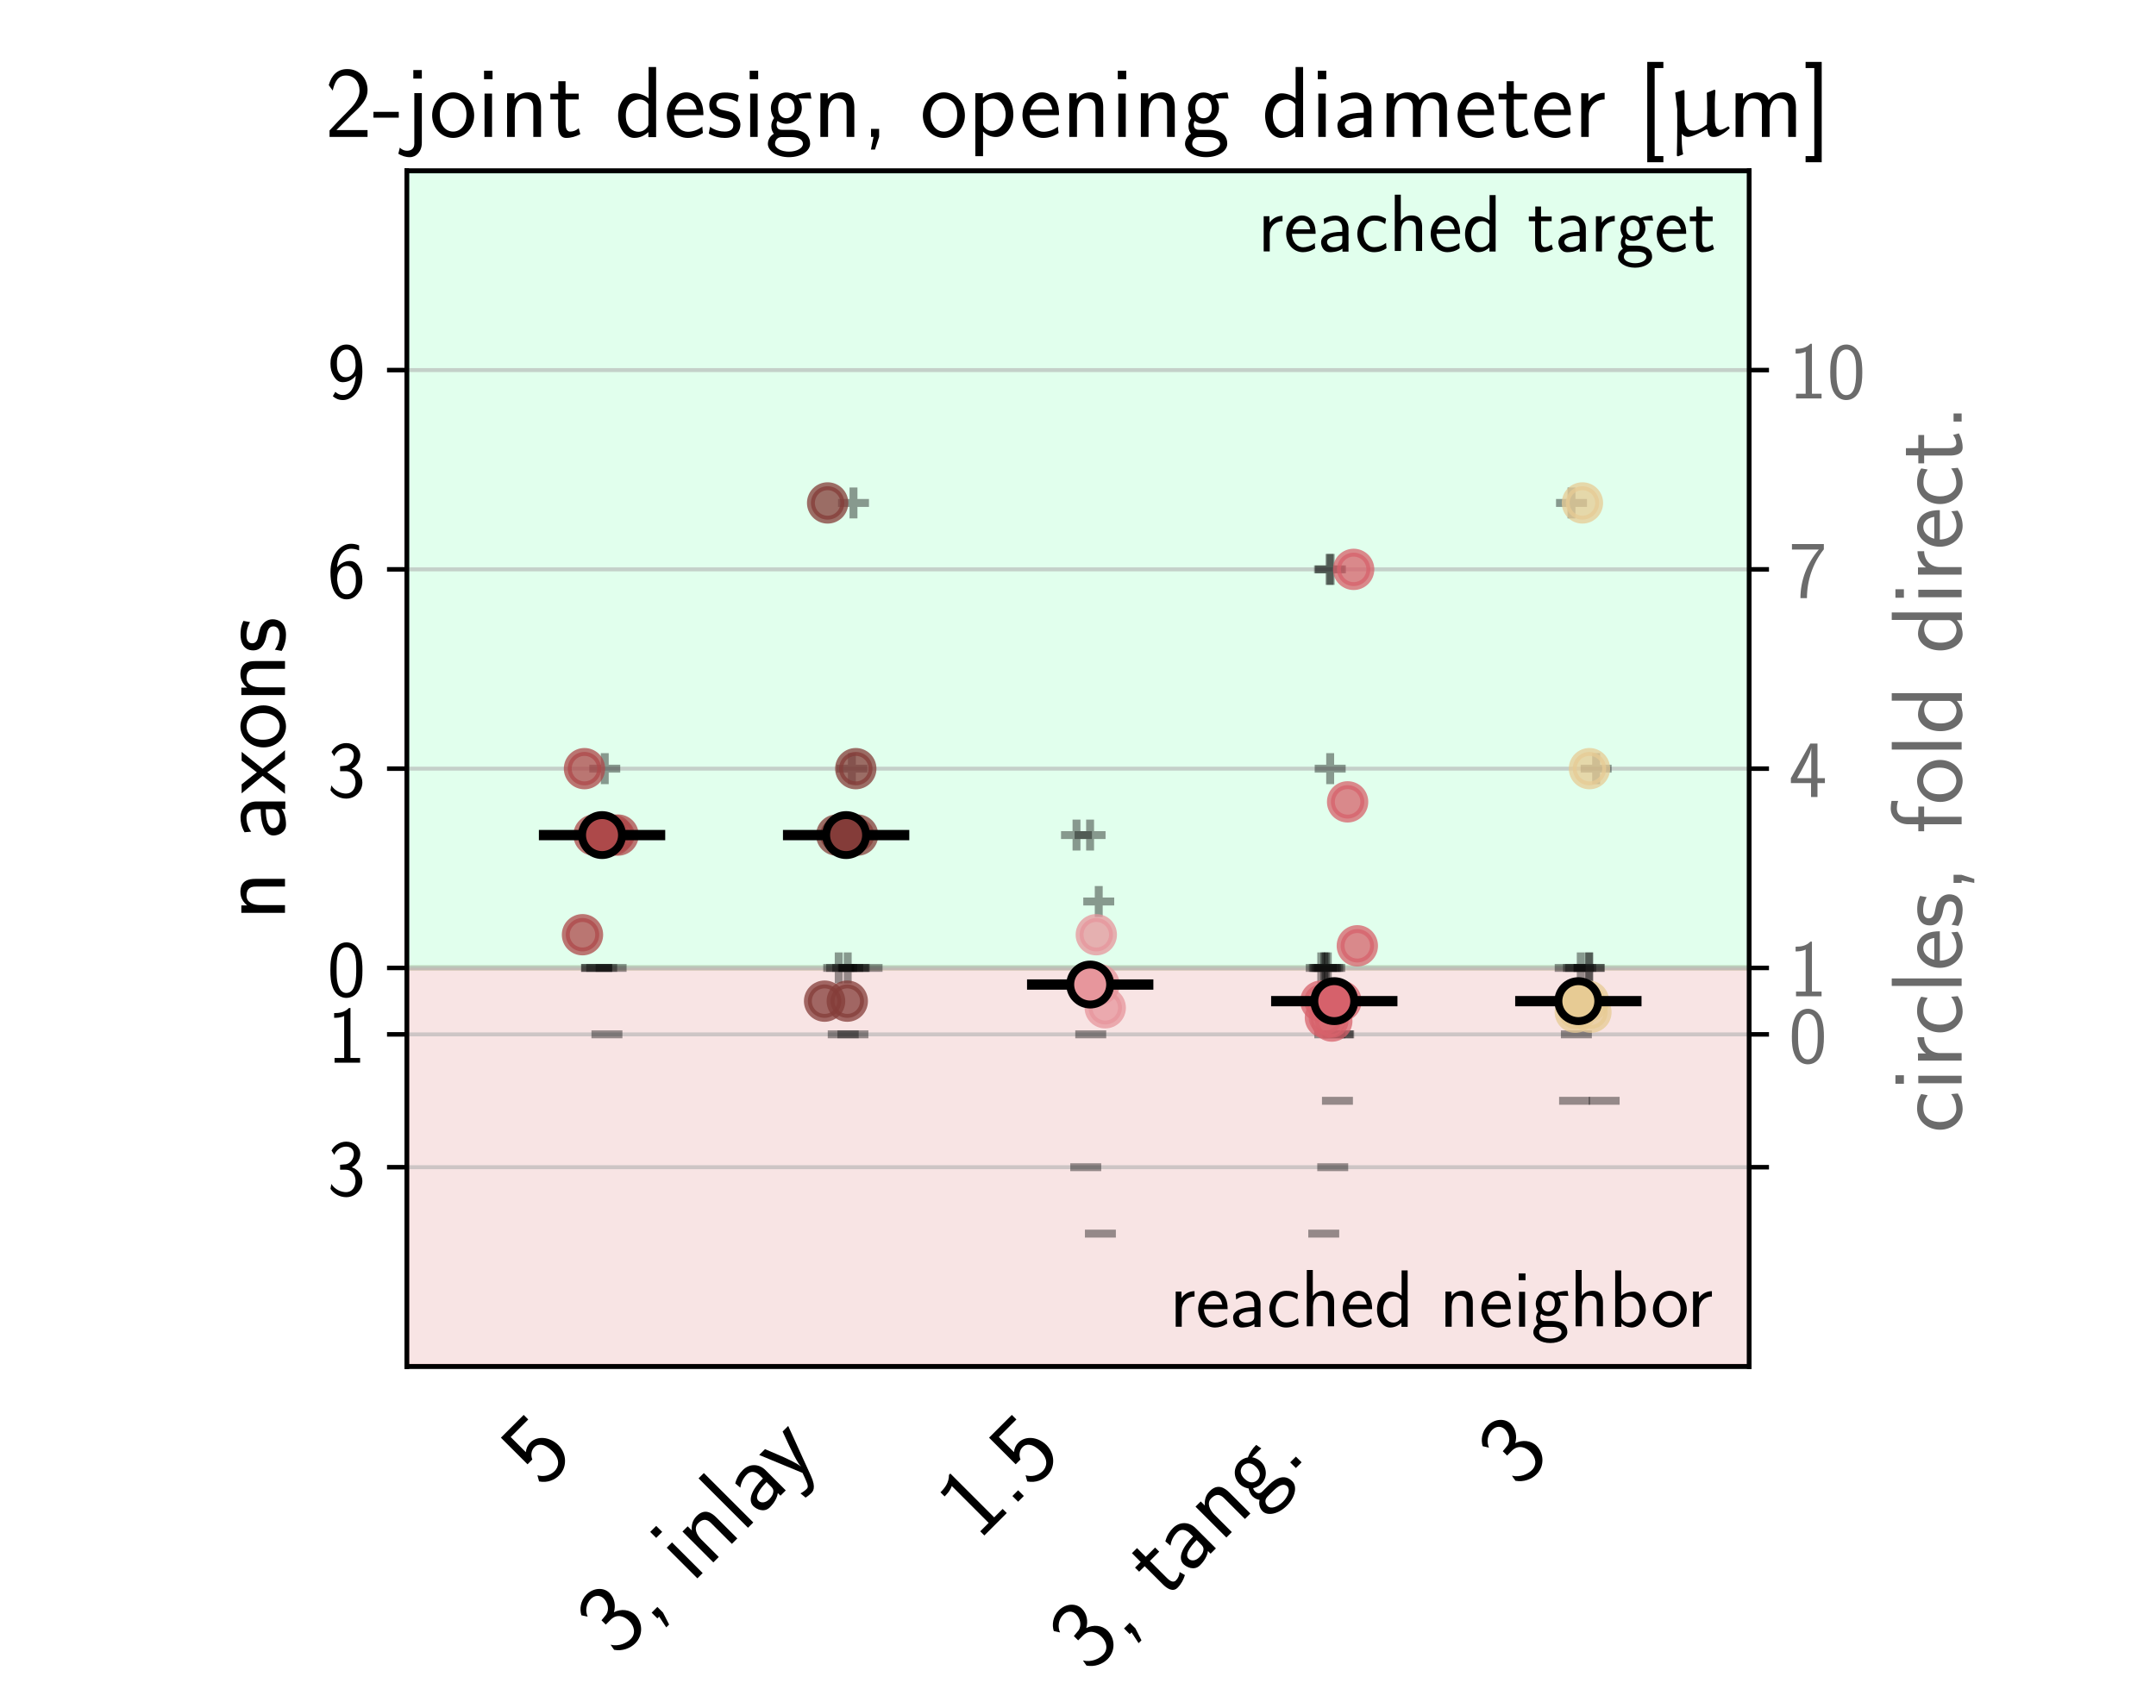<?xml version="1.0" encoding="utf-8" standalone="no"?>
<!DOCTYPE svg PUBLIC "-//W3C//DTD SVG 1.1//EN"
  "http://www.w3.org/Graphics/SVG/1.1/DTD/svg11.dtd">
<!-- Created with matplotlib (https://matplotlib.org/) -->
<svg height="302.4pt" version="1.1" viewBox="0 0 381.6 302.4" width="381.6pt" xmlns="http://www.w3.org/2000/svg" xmlns:xlink="http://www.w3.org/1999/xlink">
 <defs>
  <style type="text/css">*{stroke-linecap:butt;stroke-linejoin:round;}</style>
 </defs>
 <g id="figure_1">
  <g id="patch_1">
   <path d="M 0 302.4 
L 381.6 302.4 
L 381.6 0 
L 0 0 
z
" style="fill:#ffffff;"/>
  </g>
  <g id="axes_1">
   <g id="patch_2">
    <path d="M 72 241.92 
L 309.6 241.92 
L 309.6 30.24 
L 72 30.24 
z
" style="fill:#ffffff;"/>
   </g>
   <g id="patch_3">
    <path clip-path="url(#pa66a1a2ca6)" d="M 72 171.36 
L 320.4 171.36 
L 320.4 30.24 
L 72 30.24 
z
" style="fill:#01ff6b;opacity:0.12;stroke:#01ff6b;stroke-linejoin:miter;"/>
   </g>
   <g id="patch_4">
    <path clip-path="url(#pa66a1a2ca6)" d="M 72 171.36 
L 320.4 171.36 
L 320.4 241.92 
L 72 241.92 
z
" style="fill:#c22121;opacity:0.12;stroke:#c22121;stroke-linejoin:miter;"/>
   </g>
   <g id="matplotlib.axis_1">
    <g id="xtick_1">
     <g id="text_1">
      <!-- 5 -->
      <g transform="translate(95.971 263.688)rotate(-45)scale(0.18 -0.18)">
       <defs>
        <path d="M 14.594 58.625 
L 39.094 58.625 
L 39.094 65 
L 7.297 65 
L 7.297 27.828 
L 14 27.828 
C 15.797 31.969 19.5 35 24.297 35 
C 28.797 35 33.797 31.078 33.797 19.781 
C 33.797 7.703 26.703 4.172 21.5 4.172 
C 15.094 4.172 9.203 8 6.594 13.297 
L 3.406 7.797 
C 8 0.766 15.5 -2 21.5 -2 
C 33.094 -2 42.203 7.766 42.203 19.578 
C 42.203 31.719 34.094 41.078 24.406 41.078 
C 20.906 41.078 17.5 39.891 14.594 37.484 
z
" id="CMSS17-53"/>
       </defs>
       <use transform="scale(0.996)" xlink:href="#CMSS17-53"/>
      </g>
     </g>
    </g>
    <g id="xtick_2">
     <g id="text_2">
      <!-- 3, inlay -->
      <g transform="translate(109.243 293.616)rotate(-45)scale(0.18 -0.18)">
       <defs>
        <path d="M 15.703 31.641 
L 22.5 31.641 
C 31.906 31.641 34.594 23.547 34.594 17.906 
C 34.594 10.203 30.203 4.172 23 4.172 
C 17.406 4.172 9.5 6.938 5 14.25 
C 4.297 10.797 4.297 10.594 3.906 8.219 
C 8.594 1.375 16.203 -2 23.203 -2 
C 34.594 -2 43 7.391 43 17.781 
C 43 25.594 37.5 32.141 30 34.609 
C 36 37.875 40.406 44 40.406 51.141 
C 40.406 59.453 32.703 66.078 23.297 66.078 
C 14.703 66.078 8 60.812 5.203 55.156 
C 5.906 54.188 7.703 51.312 8.594 49.828 
C 10.797 55.656 16.5 60 23.203 60 
C 28.797 60 32.5 56.359 32.5 51.109 
C 32.5 45.672 29 39.734 23.094 38.359 
C 22.703 38.359 16.5 37.766 15.703 37.672 
z
" id="CMSS17-51"/>
        <path d="M 17 0.094 
L 17 7.969 
L 9 7.969 
L 9 0 
L 11.5 0 
L 8.906 -12.5 
L 12.906 -12.5 
z
" id="CMSS17-44"/>
        <path d="M 15.297 65.359 
L 6.906 65.359 
L 6.906 57 
L 15.297 57 
z
M 14.797 42.797 
L 7.406 42.797 
L 7.406 0 
L 14.797 0 
z
" id="CMSS17-105"/>
        <path d="M 40.906 29.328 
C 40.906 35.672 39.406 44 28.094 44 
C 21.703 44 17.5 40.719 14.703 37.328 
L 14.703 43.094 
L 7.406 43.094 
L 7.406 0 
L 15 0 
L 15 24.359 
C 15 30.688 17.406 37.938 24.203 37.938 
C 33 37.938 33.297 32 33.297 28.578 
L 33.297 0 
L 40.906 0 
z
" id="CMSS17-110"/>
        <path d="M 14.797 69 
L 7.406 69 
L 7.406 0 
L 14.797 0 
z
" id="CMSS17-108"/>
        <path d="M 37.594 27.984 
C 37.594 37.375 30.906 43.875 21.906 43.875 
C 17.5 43.875 12.703 43.078 7.203 39.891 
L 7.797 33.359 
C 10.297 35.125 14.594 38 21.797 38 
C 26.906 38 30 34.062 30 27.844 
L 30 24 
C 14 24 4 19.344 4 11.344 
C 4 7.203 6.5 -1 14.797 -1 
C 16.297 -1 24.406 -1 30.203 3.391 
L 30.203 -0.297 
L 37.594 -0.297 
z
M 30 12.75 
C 30 10.953 30 8.562 27 6.781 
C 24.406 5.078 21.094 5.078 19.703 5.078 
C 14.703 5.078 11.297 7.984 11.297 11.625 
C 11.297 18.922 26.906 18.922 30 18.922 
z
" id="CMSS17-97"/>
        <path d="M 41.797 43 
L 34 43 
C 25.5 20.219 22.594 10.969 22.406 5.984 
L 22.297 5.984 
C 22 10.875 17.594 22.812 14.094 31.359 
L 9.406 43 
L 1.297 43 
L 19 0.203 
C 17.906 -2.781 16.297 -7.266 15.797 -8.266 
C 13.594 -13.828 12.094 -13.828 10.5 -13.828 
C 10.094 -13.828 6.906 -13.828 3.297 -12.641 
L 3.906 -19.203 
C 6.406 -19.703 8.906 -20 10.703 -20 
C 13.203 -20 18.203 -20 22.797 -7.766 
z
" id="CMSS17-121"/>
       </defs>
       <use transform="scale(0.996)" xlink:href="#CMSS17-51"/>
       <use transform="translate(46.844 0)scale(0.996)" xlink:href="#CMSS17-44"/>
       <use transform="translate(104.097 0)scale(0.996)" xlink:href="#CMSS17-105"/>
       <use transform="translate(126.278 0)scale(0.996)" xlink:href="#CMSS17-110"/>
       <use transform="translate(174.483 0)scale(0.996)" xlink:href="#CMSS17-108"/>
       <use transform="translate(196.663 0)scale(0.996)" xlink:href="#CMSS17-97"/>
       <use transform="translate(238.983 0)scale(0.996)" xlink:href="#CMSS17-121"/>
      </g>
     </g>
    </g>
    <g id="xtick_3">
     <g id="text_3">
      <!-- 1.5 -->
      <g transform="translate(173.097 272.963)rotate(-45)scale(0.18 -0.18)">
       <defs>
        <path d="M 28.406 67 
L 26.5 67 
C 21.094 61.562 14.797 60.781 8.406 60.781 
L 8.406 55 
C 11.297 55 16 55 20.703 57.297 
L 20.703 5.766 
L 8.906 5.766 
L 8.906 0 
L 40.203 0 
L 40.203 5.766 
L 28.406 5.766 
z
" id="CMSS17-49"/>
        <path d="M 17 7.969 
L 9 7.969 
L 9 0 
L 17 0 
z
" id="CMSS17-46"/>
       </defs>
       <use transform="scale(0.996)" xlink:href="#CMSS17-49"/>
       <use transform="translate(46.844 0)scale(0.996)" xlink:href="#CMSS17-46"/>
       <use transform="translate(72.868 0)scale(0.996)" xlink:href="#CMSS17-53"/>
      </g>
     </g>
    </g>
    <g id="xtick_4">
     <g id="text_4">
      <!-- 3, tang. -->
      <g transform="translate(192.85 296.409)rotate(-45)scale(0.18 -0.18)">
       <defs>
        <path d="M 16.703 37 
L 29.703 37 
L 29.703 42.766 
L 16.703 42.766 
L 16.703 55 
L 9.594 55 
L 9.594 42.766 
L 1.703 42.766 
L 1.703 37 
L 9.406 37 
L 9.406 11.703 
C 9.406 6 10.703 -1 17.297 -1 
C 22.297 -1 26.906 0.391 31.297 2.688 
L 29.703 8.562 
C 27.297 6.469 24.406 5.266 21.297 5.266 
C 16.906 5.266 16.703 10.875 16.703 13.375 
z
" id="CMSS17-116"/>
        <path d="M 44.5 43.875 
C 38.797 43.875 33.906 42.781 29.906 40.891 
C 26.594 43.391 23.203 43.875 20.906 43.875 
C 12.203 43.875 5.594 36.703 5.594 28.344 
C 5.594 22.938 8.594 18.859 8.797 18.672 
C 7 16.172 6 13.484 6 10.5 
C 6 7 7.406 4.516 8.5 3.125 
C 3.297 -0.047 2.594 -4.906 2.594 -6.797 
C 2.594 -14.031 11.703 -20 23.406 -20 
C 35.203 -20 44.297 -14.031 44.297 -6.688 
C 44.297 7 29 7 24.797 7 
L 16.703 7 
C 15.203 7 11.203 7 11.203 12.359 
C 11.203 14.391 12.094 15.688 12.203 15.781 
C 13.703 14.688 16.797 13 20.906 13 
C 29.203 13 36.094 19.969 36.094 28.547 
C 36.094 33.312 33.906 36.797 33 38 
L 33.297 38 
C 33.594 38 37.797 38 39.297 38 
C 42.5 38 42.797 37.953 45.594 37.797 
z
M 20.906 18.469 
C 17.5 18.469 12.703 20.547 12.703 28.484 
C 12.703 37.109 18.203 38.5 20.797 38.5 
C 24.203 38.5 29 36.422 29 28.484 
C 29 19.859 23.5 18.469 20.906 18.469 
z
M 24.703 -0.156 
C 27.094 -0.156 37.203 -0.156 37.203 -6.906 
C 37.203 -11.156 31 -14.516 23.5 -14.516 
C 15.906 -14.516 9.703 -11.25 9.703 -6.797 
C 9.703 -6.297 9.703 -0.156 16.594 -0.156 
z
" id="CMSS17-103"/>
       </defs>
       <use transform="scale(0.996)" xlink:href="#CMSS17-51"/>
       <use transform="translate(46.844 0)scale(0.996)" xlink:href="#CMSS17-44"/>
       <use transform="translate(104.097 0)scale(0.996)" xlink:href="#CMSS17-116"/>
       <use transform="translate(137.929 0)scale(0.996)" xlink:href="#CMSS17-97"/>
       <use transform="translate(182.85 0)scale(0.996)" xlink:href="#CMSS17-110"/>
       <use transform="translate(231.055 0)scale(0.996)" xlink:href="#CMSS17-103"/>
       <use transform="translate(277.899 0)scale(0.996)" xlink:href="#CMSS17-46"/>
      </g>
     </g>
    </g>
    <g id="xtick_5">
     <g id="text_5">
      <!-- 3 -->
      <g transform="translate(268.771 263.688)rotate(-45)scale(0.18 -0.18)">
       <use transform="scale(0.996)" xlink:href="#CMSS17-51"/>
      </g>
     </g>
    </g>
   </g>
   <g id="matplotlib.axis_2">
    <g id="ytick_1">
     <g id="line2d_1">
      <path clip-path="url(#pa66a1a2ca6)" d="M 72 65.52 
L 309.6 65.52 
" style="fill:none;stroke:#b0b0b0;stroke-linecap:square;stroke-opacity:0.6;stroke-width:0.7;"/>
     </g>
     <g id="line2d_2">
      <defs>
       <path d="M 0 0 
L -3.5 0 
" id="mc466e3e208" style="stroke:#000000;stroke-width:0.8;"/>
      </defs>
      <g>
       <use style="stroke:#000000;stroke-width:0.8;" x="72" xlink:href="#mc466e3e208" y="65.52"/>
      </g>
     </g>
     <g id="text_6">
      <!-- 9 -->
      <g transform="translate(57.928 70.536)scale(0.145 -0.145)">
       <defs>
        <path d="M 6.797 2.719 
C 9.594 0.328 13.203 -2 19.297 -2 
C 31.406 -2 43 11.266 43 32.734 
C 43 61.438 30.5 66.078 23.797 66.078 
C 17.094 66.078 12.797 63.141 9.094 58.453 
C 4.703 53.078 3.906 48.281 3.906 42.703 
C 3.906 36.047 5.094 31.953 7.906 27.266 
C 11.703 21.203 15.203 19.922 19.094 19.922 
C 25 19.922 30.906 22.797 34.906 27.75 
C 34.203 14.094 28.094 4.172 19.297 4.172 
C 15.703 4.172 12.797 5.297 9.906 8.062 
z
M 34.594 42.906 
C 34.703 42.234 34.703 40.969 34.703 40.562 
C 34.703 32.406 29.906 26 22.906 26 
C 18.297 26 15.906 28.328 14.094 31.344 
C 11.906 35.141 11.797 38.828 11.797 42.703 
C 11.797 46.5 11.797 50.688 14.594 54.859 
C 16.703 57.859 19.297 60 23.797 60 
C 33 60 34.5 46.875 34.594 42.906 
z
" id="CMSS17-57"/>
       </defs>
       <use transform="scale(0.996)" xlink:href="#CMSS17-57"/>
      </g>
     </g>
    </g>
    <g id="ytick_2">
     <g id="line2d_3">
      <path clip-path="url(#pa66a1a2ca6)" d="M 72 100.8 
L 309.6 100.8 
" style="fill:none;stroke:#b0b0b0;stroke-linecap:square;stroke-opacity:0.6;stroke-width:0.7;"/>
     </g>
     <g id="line2d_4">
      <g>
       <use style="stroke:#000000;stroke-width:0.8;" x="72" xlink:href="#mc466e3e208" y="100.8"/>
      </g>
     </g>
     <g id="text_7">
      <!-- 6 -->
      <g transform="translate(57.928 105.816)scale(0.145 -0.145)">
       <defs>
        <path d="M 39 64.078 
C 34.797 65.781 31.797 66.078 29 66.078 
C 16 66.078 3.906 52.625 3.906 31.344 
C 3.906 4.141 15.406 -2 23.594 -2 
C 28.094 -2 32.594 -0.609 36.906 4.375 
C 41.297 9.641 43 14.031 43 21.703 
C 43 34.047 36.906 45 27.797 45 
C 21.203 45 15.5 41.516 12 37.125 
C 13 50.906 19.594 60 29.094 60 
C 31.703 60 35.094 59.625 39 57.969 
z
M 12.094 21.391 
C 12.094 22.188 12.094 22.688 12.203 24.188 
C 12.203 31.953 16.703 38.922 24 38.922 
C 28.703 38.922 31.094 36.438 32.906 33.359 
C 35 29.469 35.094 25.781 35.094 21.688 
C 35.094 17.812 35.094 13.922 32.797 9.953 
C 30.906 6.859 28.406 4.172 23.594 4.172 
C 14.094 4.172 12.5 17.406 12.094 21.391 
z
" id="CMSS17-54"/>
       </defs>
       <use transform="scale(0.996)" xlink:href="#CMSS17-54"/>
      </g>
     </g>
    </g>
    <g id="ytick_3">
     <g id="line2d_5">
      <path clip-path="url(#pa66a1a2ca6)" d="M 72 136.08 
L 309.6 136.08 
" style="fill:none;stroke:#b0b0b0;stroke-linecap:square;stroke-opacity:0.6;stroke-width:0.7;"/>
     </g>
     <g id="line2d_6">
      <g>
       <use style="stroke:#000000;stroke-width:0.8;" x="72" xlink:href="#mc466e3e208" y="136.08"/>
      </g>
     </g>
     <g id="text_8">
      <!-- 3 -->
      <g transform="translate(57.928 141.096)scale(0.145 -0.145)">
       <use transform="scale(0.996)" xlink:href="#CMSS17-51"/>
      </g>
     </g>
    </g>
    <g id="ytick_4">
     <g id="line2d_7">
      <path clip-path="url(#pa66a1a2ca6)" d="M 72 171.36 
L 309.6 171.36 
" style="fill:none;stroke:#b0b0b0;stroke-linecap:square;stroke-opacity:0.6;stroke-width:0.7;"/>
     </g>
     <g id="line2d_8">
      <g>
       <use style="stroke:#000000;stroke-width:0.8;" x="72" xlink:href="#mc466e3e208" y="171.36"/>
      </g>
     </g>
     <g id="text_9">
      <!-- 0 -->
      <g transform="translate(57.928 176.376)scale(0.145 -0.145)">
       <defs>
        <path d="M 43.094 31.938 
C 43.094 37.578 43 48.078 38.906 56.188 
C 34.797 64 28.203 66.078 23.5 66.078 
C 16.703 66.078 10.906 62.109 7.906 55.781 
C 4.703 49.156 3.797 42.328 3.797 31.938 
C 3.797 24.828 4.094 16.109 7.703 8.484 
C 11.797 0.078 18.703 -2 23.406 -2 
C 29.594 -2 35.594 1.266 39 8.094 
C 42.5 15.219 43.094 23.031 43.094 31.938 
z
M 23.406 4.078 
C 15.797 4.078 13.5 12.672 12.797 15.547 
C 11.594 20.469 11.406 25.219 11.406 33.031 
C 11.406 39.156 11.406 46.062 13.297 51.516 
C 15.594 57.828 19.594 60 23.406 60 
C 30.797 60 33.203 52.688 34 50.125 
C 35.5 44.891 35.5 38.766 35.5 33.031 
C 35.5 23.844 35.5 4.078 23.406 4.078 
z
" id="CMSS17-48"/>
       </defs>
       <use transform="scale(0.996)" xlink:href="#CMSS17-48"/>
      </g>
     </g>
    </g>
    <g id="ytick_5">
     <g id="line2d_9">
      <path clip-path="url(#pa66a1a2ca6)" d="M 72 183.12 
L 309.6 183.12 
" style="fill:none;stroke:#b0b0b0;stroke-linecap:square;stroke-opacity:0.6;stroke-width:0.7;"/>
     </g>
     <g id="line2d_10">
      <g>
       <use style="stroke:#000000;stroke-width:0.8;" x="72" xlink:href="#mc466e3e208" y="183.12"/>
      </g>
     </g>
     <g id="text_10">
      <!-- 1 -->
      <g transform="translate(57.928 188.136)scale(0.145 -0.145)">
       <use transform="scale(0.996)" xlink:href="#CMSS17-49"/>
      </g>
     </g>
    </g>
    <g id="ytick_6">
     <g id="line2d_11">
      <path clip-path="url(#pa66a1a2ca6)" d="M 72 206.64 
L 309.6 206.64 
" style="fill:none;stroke:#b0b0b0;stroke-linecap:square;stroke-opacity:0.6;stroke-width:0.7;"/>
     </g>
     <g id="line2d_12">
      <g>
       <use style="stroke:#000000;stroke-width:0.8;" x="72" xlink:href="#mc466e3e208" y="206.64"/>
      </g>
     </g>
     <g id="text_11">
      <!-- 3 -->
      <g transform="translate(57.928 211.656)scale(0.145 -0.145)">
       <use transform="scale(0.996)" xlink:href="#CMSS17-51"/>
      </g>
     </g>
    </g>
    <g id="text_12">
     <!-- n axons -->
     <g transform="translate(50.44 162.929)rotate(-90)scale(0.18 -0.18)">
      <defs>
       <path d="M 24.797 22.094 
L 41.5 42.797 
L 32.797 42.797 
L 21.297 27.766 
L 9.406 42.797 
L 0.5 42.797 
L 17.797 22.094 
L 0 0 
L 8.797 0 
L 21.297 17.516 
L 34.297 0 
L 43.094 0 
z
" id="CMSS17-120"/>
       <path d="M 44.203 21.188 
C 44.203 34 34.703 44 23.5 44 
C 12 44 2.703 33.703 2.703 21.188 
C 2.703 8.5 12.297 -1 23.406 -1 
C 34.797 -1 44.203 8.797 44.203 21.188 
z
M 23.5 5.266 
C 16.406 5.266 10.297 11.078 10.297 22 
C 10.297 33.609 17.406 37.922 23.406 37.922 
C 29.906 37.922 36.594 33.219 36.594 22 
C 36.594 10.672 30.094 5.266 23.5 5.266 
z
" id="CMSS17-111"/>
       <path d="M 32.203 41.047 
C 26.297 43.859 21.703 43.859 18.703 43.859 
C 11.594 43.859 3.094 41.375 3.094 31.297 
C 3.094 21.234 14.094 19.031 17.094 18.422 
C 21.703 17.531 26.797 16.531 26.797 11.562 
C 26.797 5.266 19.594 5.266 18.297 5.266 
C 14.297 5.266 8.797 6.359 3.797 9.969 
L 2.594 3.281 
C 8.297 0 13.797 -1 18.406 -1 
C 30.703 -1 33.797 6.5 33.797 12.203 
C 33.797 17.094 31 20.391 29.094 21.891 
C 25.797 24.5 24.594 24.797 16.406 26.5 
C 15 26.703 10.094 27.797 10.094 32.281 
C 10.094 38 16.406 38 17.797 38 
C 24.297 38 28.297 35.984 31 34.5 
z
" id="CMSS17-115"/>
      </defs>
      <use transform="scale(0.996)" xlink:href="#CMSS17-110"/>
      <use transform="translate(79.434 0)scale(0.996)" xlink:href="#CMSS17-97"/>
      <use transform="translate(124.356 0)scale(0.996)" xlink:href="#CMSS17-120"/>
      <use transform="translate(167.356 0)scale(0.996)" xlink:href="#CMSS17-111"/>
      <use transform="translate(214.2 0)scale(0.996)" xlink:href="#CMSS17-110"/>
      <use transform="translate(262.405 0)scale(0.996)" xlink:href="#CMSS17-115"/>
     </g>
    </g>
   </g>
   <g id="patch_5">
    <path d="M 72 241.92 
L 72 30.24 
" style="fill:none;stroke:#000000;stroke-linecap:square;stroke-linejoin:miter;stroke-width:0.8;"/>
   </g>
   <g id="patch_6">
    <path d="M 309.6 241.92 
L 309.6 30.24 
" style="fill:none;stroke:#000000;stroke-linecap:square;stroke-linejoin:miter;stroke-width:0.8;"/>
   </g>
   <g id="patch_7">
    <path d="M 72 241.92 
L 309.6 241.92 
" style="fill:none;stroke:#000000;stroke-linecap:square;stroke-linejoin:miter;stroke-width:0.8;"/>
   </g>
   <g id="patch_8">
    <path d="M 72 30.24 
L 309.6 30.24 
" style="fill:none;stroke:#000000;stroke-linecap:square;stroke-linejoin:miter;stroke-width:0.8;"/>
   </g>
   <g id="text_13">
    <!-- reached target -->
    <g transform="translate(222.583 44.505)scale(0.145 -0.145)">
     <defs>
      <path d="M 14.906 21.297 
C 14.906 30.703 21.797 37 30.594 37 
L 30.594 43.578 
C 24.203 43.578 18.203 40.391 14.594 35.203 
L 14.594 43.094 
L 7.5 43.094 
L 7.5 0 
L 14.906 0 
z
" id="CMSS17-114"/>
      <path d="M 39.094 21.516 
C 39.094 24.844 38.906 31.297 35.703 36.641 
C 32.203 42.391 26.5 44 22.203 44 
C 11.797 44 3 34.188 3 21.484 
C 3 9.094 12.094 -1 23.594 -1 
C 28.094 -1 33.594 0.297 38.594 3.875 
C 38.594 4.281 38.406 6.469 38.297 6.562 
C 38.297 6.766 38 9.844 38 10.25 
C 33.203 6.359 27.703 5.078 23.703 5.078 
C 17.297 5.078 10.406 10.422 10.094 21.516 
z
M 10.906 27 
C 12.203 32.562 16.594 37.828 22.203 37.828 
C 23.703 37.828 30.703 37.828 32.5 27 
z
" id="CMSS17-101"/>
      <path d="M 38.5 39.703 
C 38.5 40.391 33.906 42.406 32.703 42.797 
C 29.406 44 25.203 44 24.094 44 
C 11.094 44 3.297 32.703 3.297 21.297 
C 3.297 9.297 12 -1 23.703 -1 
C 30.406 -1 35.203 1.188 39.094 3.781 
L 38.5 10.375 
C 34.203 7.078 29.203 5.266 23.797 5.266 
C 16 5.266 10.906 12.094 10.906 21.391 
C 10.906 28.609 14.203 37.719 24.203 37.719 
C 29.703 37.719 32.797 36.609 37.406 33.516 
z
" id="CMSS17-99"/>
      <path d="M 40.906 29.547 
C 40.906 35.812 39.406 44.062 28.094 44.062 
C 21.797 44.062 17.703 40.984 14.797 37.609 
L 14.797 69.5 
L 7.406 69.5 
L 7.406 0.5 
L 15 0.5 
L 15 24.578 
C 15 30.828 17.406 38 24.203 38 
C 33 38 33.297 32.125 33.297 28.734 
L 33.297 0.5 
L 40.906 0.5 
z
" id="CMSS17-104"/>
      <path d="M 40.797 69 
L 33.406 69 
L 33.406 38.094 
C 30.297 40.672 25.203 43.062 19.594 43.062 
C 10.5 43.062 3.297 33.297 3.297 21.047 
C 3.297 8.781 10.406 -1 19.297 -1 
C 26.203 -1 30.797 2.688 33.203 4.781 
L 33.203 -0.203 
L 40.797 -0.203 
z
M 33.203 13.062 
C 33.203 11.672 33.203 10.203 30.094 7.531 
C 28.094 5.859 25.703 5.078 23.406 5.078 
C 18 5.078 10.906 9 10.906 20.938 
C 10.906 33.344 18.906 37 24.406 37 
C 28.094 37 31.094 35.219 33.203 32.266 
z
" id="CMSS17-100"/>
     </defs>
     <use transform="scale(0.996)" xlink:href="#CMSS17-114"/>
     <use transform="translate(31.91 0)scale(0.996)" xlink:href="#CMSS17-101"/>
     <use transform="translate(73.549 0)scale(0.996)" xlink:href="#CMSS17-97"/>
     <use transform="translate(118.471 0)scale(0.996)" xlink:href="#CMSS17-99"/>
     <use transform="translate(160.109 0)scale(0.996)" xlink:href="#CMSS17-104"/>
     <use transform="translate(208.314 0)scale(0.996)" xlink:href="#CMSS17-101"/>
     <use transform="translate(249.953 0)scale(0.996)" xlink:href="#CMSS17-100"/>
     <use transform="translate(329.387 0)scale(0.996)" xlink:href="#CMSS17-116"/>
     <use transform="translate(363.219 0)scale(0.996)" xlink:href="#CMSS17-97"/>
     <use transform="translate(405.538 0)scale(0.996)" xlink:href="#CMSS17-114"/>
     <use transform="translate(437.448 0)scale(0.996)" xlink:href="#CMSS17-103"/>
     <use transform="translate(484.292 0)scale(0.996)" xlink:href="#CMSS17-101"/>
     <use transform="translate(525.93 0)scale(0.996)" xlink:href="#CMSS17-116"/>
    </g>
   </g>
   <g id="text_14">
    <!-- reached neighbor -->
    <g transform="translate(207.009 234.878)scale(0.145 -0.145)">
     <defs>
      <path d="M 14.906 69 
L 7.5 69 
L 7.5 -0.203 
L 15.094 -0.203 
L 15.094 4.281 
C 18.906 0.594 23.5 -1 27.594 -1 
C 37.203 -1 45 8.578 45 21.125 
C 45 32.594 39 43.062 30.094 43.062 
C 23.797 43.062 18.203 40.484 14.906 37.797 
z
M 15.094 31.969 
C 17.297 34.719 20.406 37 24.797 37 
C 30.703 37 37.406 32.766 37.406 21.125 
C 37.406 8.719 29.406 5.078 23.906 5.078 
C 21.906 5.078 19.797 5.562 17.797 7.25 
C 15.094 9.609 15.094 11.078 15.094 12.453 
z
" id="CMSS17-98"/>
     </defs>
     <use transform="scale(0.996)" xlink:href="#CMSS17-114"/>
     <use transform="translate(31.91 0)scale(0.996)" xlink:href="#CMSS17-101"/>
     <use transform="translate(73.549 0)scale(0.996)" xlink:href="#CMSS17-97"/>
     <use transform="translate(118.471 0)scale(0.996)" xlink:href="#CMSS17-99"/>
     <use transform="translate(160.109 0)scale(0.996)" xlink:href="#CMSS17-104"/>
     <use transform="translate(208.314 0)scale(0.996)" xlink:href="#CMSS17-101"/>
     <use transform="translate(249.953 0)scale(0.996)" xlink:href="#CMSS17-100"/>
     <use transform="translate(329.387 0)scale(0.996)" xlink:href="#CMSS17-110"/>
     <use transform="translate(377.592 0)scale(0.996)" xlink:href="#CMSS17-101"/>
     <use transform="translate(419.231 0)scale(0.996)" xlink:href="#CMSS17-105"/>
     <use transform="translate(441.412 0)scale(0.996)" xlink:href="#CMSS17-103"/>
     <use transform="translate(488.255 0)scale(0.996)" xlink:href="#CMSS17-104"/>
     <use transform="translate(536.46 0)scale(0.996)" xlink:href="#CMSS17-98"/>
     <use transform="translate(587.268 0)scale(0.996)" xlink:href="#CMSS17-111"/>
     <use transform="translate(631.509 0)scale(0.996)" xlink:href="#CMSS17-114"/>
    </g>
   </g>
   <g id="text_15">
    <!-- 2-joint design, opening diameter [$\upmu$m] -->
    <g transform="translate(57.487 24.24)scale(0.18 -0.18)">
     <defs>
      <path d="M 25.797 21.203 
C 28.594 24.078 32.797 27.562 35.703 31.047 
C 38.5 34.438 42.203 39.234 42.203 46.203 
C 42.203 57.141 34.797 67 22.203 67 
C 12.297 67 6.594 60.828 3.906 51.156 
C 4.906 49.766 6.406 47.766 7.797 45.766 
C 10 54.844 13.094 60.625 20.906 60.625 
C 29.5 60.625 34.297 53.641 34.297 45.969 
C 34.297 36.797 27.297 29.703 22 24.422 
C 16.094 18.547 10.297 12.562 4.703 6.375 
L 4.703 0 
L 42.203 0 
L 42.203 6.766 
L 25.203 6.766 
C 24 6.766 22.797 6.766 21.594 6.766 
L 11.594 6.766 
L 11.594 6.859 
z
" id="CMSS17-50"/>
      <path d="M 26 19 
L 26 24.766 
L 1 24.766 
L 1 19 
z
" id="CMSS17-45"/>
      <path d="M 17.406 66 
L 9 66 
L 9 57.641 
L 17.406 57.641 
z
M -5.797 -16.625 
C -2.594 -18.609 1.297 -20 5.5 -20 
C 11.797 -20 17.406 -14.609 17.406 -5.719 
L 17.406 43.234 
L 10 43.234 
L 10 -6.641 
C 10 -12.734 5.406 -13.641 2.797 -13.641 
C 0.594 -13.641 -2 -12.938 -4.297 -10.547 
z
" id="CMSS17-106"/>
      <path d="M 15.094 5.203 
C 18.406 2.016 22.906 -0.078 27.703 -0.078 
C 37 -0.078 45 9.422 45 22.062 
C 45 33.734 39 44 30.406 44 
C 25.406 44 19.406 42.219 14.906 38.625 
L 14.906 43.203 
L 7.5 43.203 
L 7.5 -19 
L 15.094 -19 
z
M 15.094 32.812 
C 15.906 34 19.297 37.734 24.797 37.734 
C 31.797 37.734 37.406 30.625 37.406 22.062 
C 37.406 12.297 30.594 6 23.906 6 
C 21.906 6 19.797 6.484 17.797 8.172 
C 15.094 10.531 15.094 12 15.094 13.391 
z
" id="CMSS17-112"/>
      <path d="M 67 29.328 
C 67 36.062 65.297 44 54.094 44 
C 46.594 44 42.094 39.312 40.094 36.422 
C 38.297 41.719 34.094 44 28.094 44 
C 21.297 44 17 40.125 14.703 37.328 
L 14.703 43.094 
L 7.406 43.094 
L 7.406 0 
L 15 0 
L 15 24.359 
C 15 30.297 17.203 37.938 24.297 37.938 
C 33.406 37.938 33.406 31.5 33.406 28.578 
L 33.406 0 
L 41 0 
L 41 24.359 
C 41 30.297 43.203 37.938 50.297 37.938 
C 59.406 37.938 59.406 31.5 59.406 28.578 
L 59.406 0 
L 67 0 
z
" id="CMSS17-109"/>
      <path d="M 25.203 -25 
L 25.203 -18.938 
L 16.594 -18.938 
L 16.594 68 
L 25.203 68 
L 25.203 74.078 
L 9.297 74.078 
L 9.297 -25 
z
" id="CMSS17-91"/>
      <path d="M 48.5 46.75 
L 40.797 43.562 
C 41 37.906 41.203 32.234 41.203 26.469 
C 41.203 24.391 41 17.125 40.906 12.359 
C 38.797 10.625 36.594 9.062 34.094 7.906 
C 32.297 6.938 30.203 6.266 28.094 6.266 
C 26.094 6.266 23.797 6.266 22.297 7.75 
C 19.297 10.719 18.797 14.969 18.797 19.031 
C 18.797 27.922 18.797 36.844 18.797 45.656 
L 17.906 46.344 
L 9.594 43.766 
C 9.594 43.672 11 32.938 11.594 27.469 
C 11.594 21.219 11.594 15 11.594 8.75 
C 11.594 -0.359 11.406 -9.469 11.203 -18.578 
L 12.406 -19.188 
L 17.406 -17.188 
C 16 -10.719 16 -3.656 16 3.125 
C 17.5 1.375 19.594 0 22.094 0 
C 26.594 0 34.5 4.281 40.297 7.5 
C 40.5 7.594 40.703 7.391 40.906 7.281 
C 41.203 7.172 41.297 6.969 41.5 6.75 
C 41.797 4.75 42.203 2.641 43.5 1.266 
C 44.703 0 46.594 0 48.297 0 
C 50.797 0 53.094 1.031 55.203 2.281 
C 58.297 3.922 61 6.312 63.5 8.688 
L 62.094 10.578 
C 59.5 8.984 56.406 7 53.906 7 
C 52.906 7 51.797 7.391 51.094 8.094 
C 50.094 8.984 49.703 10.281 49.297 11.469 
C 48.906 13.25 48.703 15.047 48.703 16.828 
C 48.703 22.297 48.703 27.859 48.703 33.422 
C 48.703 36.516 49 41.578 49.297 45.656 
z
" id="EURM10-22"/>
      <path d="M 17.906 74.078 
L 2 74.078 
L 2 68 
L 10.594 68 
L 10.594 -18.938 
L 2 -18.938 
L 2 -25 
L 17.906 -25 
z
" id="CMSS17-93"/>
     </defs>
     <use transform="scale(0.996)" xlink:href="#CMSS17-50"/>
     <use transform="translate(46.844 0)scale(0.996)" xlink:href="#CMSS17-45"/>
     <use transform="translate(78.073 0)scale(0.996)" xlink:href="#CMSS17-106"/>
     <use transform="translate(102.856 0)scale(0.996)" xlink:href="#CMSS17-111"/>
     <use transform="translate(149.699 0)scale(0.996)" xlink:href="#CMSS17-105"/>
     <use transform="translate(171.88 0)scale(0.996)" xlink:href="#CMSS17-110"/>
     <use transform="translate(220.085 0)scale(0.996)" xlink:href="#CMSS17-116"/>
     <use transform="translate(285.146 0)scale(0.996)" xlink:href="#CMSS17-100"/>
     <use transform="translate(333.351 0)scale(0.996)" xlink:href="#CMSS17-101"/>
     <use transform="translate(374.99 0)scale(0.996)" xlink:href="#CMSS17-115"/>
     <use transform="translate(410.903 0)scale(0.996)" xlink:href="#CMSS17-105"/>
     <use transform="translate(433.084 0)scale(0.996)" xlink:href="#CMSS17-103"/>
     <use transform="translate(479.927 0)scale(0.996)" xlink:href="#CMSS17-110"/>
     <use transform="translate(528.132 0)scale(0.996)" xlink:href="#CMSS17-44"/>
     <use transform="translate(585.386 0)scale(0.996)" xlink:href="#CMSS17-111"/>
     <use transform="translate(632.229 0)scale(0.996)" xlink:href="#CMSS17-112"/>
     <use transform="translate(683.037 0)scale(0.996)" xlink:href="#CMSS17-101"/>
     <use transform="translate(724.676 0)scale(0.996)" xlink:href="#CMSS17-110"/>
     <use transform="translate(772.88 0)scale(0.996)" xlink:href="#CMSS17-105"/>
     <use transform="translate(795.061 0)scale(0.996)" xlink:href="#CMSS17-110"/>
     <use transform="translate(843.266 0)scale(0.996)" xlink:href="#CMSS17-103"/>
     <use transform="translate(921.339 0)scale(0.996)" xlink:href="#CMSS17-100"/>
     <use transform="translate(969.544 0)scale(0.996)" xlink:href="#CMSS17-105"/>
     <use transform="translate(991.725 0)scale(0.996)" xlink:href="#CMSS17-97"/>
     <use transform="translate(1036.646 0)scale(0.996)" xlink:href="#CMSS17-109"/>
     <use transform="translate(1110.876 0)scale(0.996)" xlink:href="#CMSS17-101"/>
     <use transform="translate(1152.515 0)scale(0.996)" xlink:href="#CMSS17-116"/>
     <use transform="translate(1186.346 0)scale(0.996)" xlink:href="#CMSS17-101"/>
     <use transform="translate(1227.985 0)scale(0.996)" xlink:href="#CMSS17-114"/>
     <use transform="translate(1291.124 0)scale(0.996)" xlink:href="#CMSS17-91"/>
     <use transform="translate(1318.309 0)scale(0.996)" xlink:href="#EURM10-22"/>
     <use transform="translate(1379.846 0)scale(0.996)" xlink:href="#CMSS17-109"/>
     <use transform="translate(1454.075 0)scale(0.996)" xlink:href="#CMSS17-93"/>
    </g>
   </g>
   <g id="PathCollection_1">
    <defs>
     <path d="M 2.739 0 
L -2.739 -0 
" id="m587a26f609" style="stroke:#000000;stroke-opacity:0.4;stroke-width:1.4;"/>
    </defs>
    <g>
     <use style="fill-opacity:0.4;stroke:#000000;stroke-opacity:0.4;stroke-width:1.4;" x="105.572" xlink:href="#m587a26f609" y="171.36"/>
     <use style="fill-opacity:0.4;stroke:#000000;stroke-opacity:0.4;stroke-width:1.4;" x="106.496" xlink:href="#m587a26f609" y="171.36"/>
     <use style="fill-opacity:0.4;stroke:#000000;stroke-opacity:0.4;stroke-width:1.4;" x="107.425" xlink:href="#m587a26f609" y="183.12"/>
     <use style="fill-opacity:0.4;stroke:#000000;stroke-opacity:0.4;stroke-width:1.4;" x="105.64" xlink:href="#m587a26f609" y="171.36"/>
     <use style="fill-opacity:0.4;stroke:#000000;stroke-opacity:0.4;stroke-width:1.4;" x="108.161" xlink:href="#m587a26f609" y="171.36"/>
    </g>
   </g>
   <g id="PathCollection_2">
    <g>
     <use style="fill-opacity:0.4;stroke:#000000;stroke-opacity:0.4;stroke-width:1.4;" x="151.2" xlink:href="#m587a26f609" y="171.36"/>
     <use style="fill-opacity:0.4;stroke:#000000;stroke-opacity:0.4;stroke-width:1.4;" x="149.246" xlink:href="#m587a26f609" y="183.12"/>
     <use style="fill-opacity:0.4;stroke:#000000;stroke-opacity:0.4;stroke-width:1.4;" x="148.967" xlink:href="#m587a26f609" y="171.36"/>
     <use style="fill-opacity:0.4;stroke:#000000;stroke-opacity:0.4;stroke-width:1.4;" x="150.959" xlink:href="#m587a26f609" y="183.12"/>
     <use style="fill-opacity:0.4;stroke:#000000;stroke-opacity:0.4;stroke-width:1.4;" x="153.464" xlink:href="#m587a26f609" y="171.36"/>
     <use style="fill-opacity:0.4;stroke:#000000;stroke-opacity:0.4;stroke-width:1.4;" x="151.047" xlink:href="#m587a26f609" y="171.36"/>
    </g>
   </g>
   <g id="PathCollection_3">
    <g>
     <use style="fill-opacity:0.4;stroke:#000000;stroke-opacity:0.4;stroke-width:1.4;" x="194.764" xlink:href="#m587a26f609" y="218.4"/>
     <use style="fill-opacity:0.4;stroke:#000000;stroke-opacity:0.4;stroke-width:1.4;" x="192.173" xlink:href="#m587a26f609" y="206.64"/>
     <use style="fill-opacity:0.4;stroke:#000000;stroke-opacity:0.4;stroke-width:1.4;" x="193.057" xlink:href="#m587a26f609" y="183.12"/>
    </g>
   </g>
   <g id="PathCollection_4">
    <g>
     <use style="fill-opacity:0.4;stroke:#000000;stroke-opacity:0.4;stroke-width:1.4;" x="235.887" xlink:href="#m587a26f609" y="206.64"/>
     <use style="fill-opacity:0.4;stroke:#000000;stroke-opacity:0.4;stroke-width:1.4;" x="236.781" xlink:href="#m587a26f609" y="183.12"/>
     <use style="fill-opacity:0.4;stroke:#000000;stroke-opacity:0.4;stroke-width:1.4;" x="236.72" xlink:href="#m587a26f609" y="194.88"/>
     <use style="fill-opacity:0.4;stroke:#000000;stroke-opacity:0.4;stroke-width:1.4;" x="236.944" xlink:href="#m587a26f609" y="183.12"/>
     <use style="fill-opacity:0.4;stroke:#000000;stroke-opacity:0.4;stroke-width:1.4;" x="235.371" xlink:href="#m587a26f609" y="183.12"/>
     <use style="fill-opacity:0.4;stroke:#000000;stroke-opacity:0.4;stroke-width:1.4;" x="235.361" xlink:href="#m587a26f609" y="171.36"/>
     <use style="fill-opacity:0.4;stroke:#000000;stroke-opacity:0.4;stroke-width:1.4;" x="234.295" xlink:href="#m587a26f609" y="218.4"/>
    </g>
   </g>
   <g id="PathCollection_5">
    <g>
     <use style="fill-opacity:0.4;stroke:#000000;stroke-opacity:0.4;stroke-width:1.4;" x="279.381" xlink:href="#m587a26f609" y="171.36"/>
     <use style="fill-opacity:0.4;stroke:#000000;stroke-opacity:0.4;stroke-width:1.4;" x="279.01" xlink:href="#m587a26f609" y="183.12"/>
     <use style="fill-opacity:0.4;stroke:#000000;stroke-opacity:0.4;stroke-width:1.4;" x="277.916" xlink:href="#m587a26f609" y="171.36"/>
     <use style="fill-opacity:0.4;stroke:#000000;stroke-opacity:0.4;stroke-width:1.4;" x="283.926" xlink:href="#m587a26f609" y="194.88"/>
     <use style="fill-opacity:0.4;stroke:#000000;stroke-opacity:0.4;stroke-width:1.4;" x="278.693" xlink:href="#m587a26f609" y="194.88"/>
    </g>
   </g>
   <g id="PathCollection_6">
    <defs>
     <path d="M -2.739 0 
L 2.739 0 
M 0 2.739 
L 0 -2.739 
" id="m473fb959e3" style="stroke:#000000;stroke-opacity:0.4;stroke-width:1.4;"/>
    </defs>
    <g>
     <use style="fill-opacity:0.4;stroke:#000000;stroke-opacity:0.4;stroke-width:1.4;" x="107.493" xlink:href="#m473fb959e3" y="147.84"/>
     <use style="fill-opacity:0.4;stroke:#000000;stroke-opacity:0.4;stroke-width:1.4;" x="108.05" xlink:href="#m473fb959e3" y="147.84"/>
     <use style="fill-opacity:0.4;stroke:#000000;stroke-opacity:0.4;stroke-width:1.4;" x="109.371" xlink:href="#m473fb959e3" y="147.84"/>
     <use style="fill-opacity:0.4;stroke:#000000;stroke-opacity:0.4;stroke-width:1.4;" x="107.347" xlink:href="#m473fb959e3" y="147.84"/>
     <use style="fill-opacity:0.4;stroke:#000000;stroke-opacity:0.4;stroke-width:1.4;" x="107.039" xlink:href="#m473fb959e3" y="136.08"/>
    </g>
   </g>
   <g id="PathCollection_7">
    <g>
     <use style="fill-opacity:0.4;stroke:#000000;stroke-opacity:0.4;stroke-width:1.4;" x="151.63" xlink:href="#m473fb959e3" y="147.84"/>
     <use style="fill-opacity:0.4;stroke:#000000;stroke-opacity:0.4;stroke-width:1.4;" x="150.04" xlink:href="#m473fb959e3" y="171.36"/>
     <use style="fill-opacity:0.4;stroke:#000000;stroke-opacity:0.4;stroke-width:1.4;" x="151.063" xlink:href="#m473fb959e3" y="89.04"/>
     <use style="fill-opacity:0.4;stroke:#000000;stroke-opacity:0.4;stroke-width:1.4;" x="148.45" xlink:href="#m473fb959e3" y="171.36"/>
     <use style="fill-opacity:0.4;stroke:#000000;stroke-opacity:0.4;stroke-width:1.4;" x="150.928" xlink:href="#m473fb959e3" y="147.84"/>
     <use style="fill-opacity:0.4;stroke:#000000;stroke-opacity:0.4;stroke-width:1.4;" x="150.778" xlink:href="#m473fb959e3" y="136.08"/>
    </g>
   </g>
   <g id="PathCollection_8">
    <g>
     <use style="fill-opacity:0.4;stroke:#000000;stroke-opacity:0.4;stroke-width:1.4;" x="194.472" xlink:href="#m473fb959e3" y="159.6"/>
     <use style="fill-opacity:0.4;stroke:#000000;stroke-opacity:0.4;stroke-width:1.4;" x="192.939" xlink:href="#m473fb959e3" y="147.84"/>
     <use style="fill-opacity:0.4;stroke:#000000;stroke-opacity:0.4;stroke-width:1.4;" x="190.536" xlink:href="#m473fb959e3" y="147.84"/>
    </g>
   </g>
   <g id="PathCollection_9">
    <g>
     <use style="fill-opacity:0.4;stroke:#000000;stroke-opacity:0.4;stroke-width:1.4;" x="234.658" xlink:href="#m473fb959e3" y="171.36"/>
     <use style="fill-opacity:0.4;stroke:#000000;stroke-opacity:0.4;stroke-width:1.4;" x="235.322" xlink:href="#m473fb959e3" y="100.8"/>
     <use style="fill-opacity:0.4;stroke:#000000;stroke-opacity:0.4;stroke-width:1.4;" x="235.434" xlink:href="#m473fb959e3" y="136.08"/>
     <use style="fill-opacity:0.4;stroke:#000000;stroke-opacity:0.4;stroke-width:1.4;" x="233.854" xlink:href="#m473fb959e3" y="171.36"/>
     <use style="fill-opacity:0.4;stroke:#000000;stroke-opacity:0.4;stroke-width:1.4;" x="234.397" xlink:href="#m473fb959e3" y="171.36"/>
     <use style="fill-opacity:0.4;stroke:#000000;stroke-opacity:0.4;stroke-width:1.4;" x="235.519" xlink:href="#m473fb959e3" y="100.8"/>
     <use style="fill-opacity:0.4;stroke:#000000;stroke-opacity:0.4;stroke-width:1.4;" x="235.011" xlink:href="#m473fb959e3" y="171.36"/>
    </g>
   </g>
   <g id="PathCollection_10">
    <g>
     <use style="fill-opacity:0.4;stroke:#000000;stroke-opacity:0.4;stroke-width:1.4;" x="282.506" xlink:href="#m473fb959e3" y="136.08"/>
     <use style="fill-opacity:0.4;stroke:#000000;stroke-opacity:0.4;stroke-width:1.4;" x="281.308" xlink:href="#m473fb959e3" y="171.36"/>
     <use style="fill-opacity:0.4;stroke:#000000;stroke-opacity:0.4;stroke-width:1.4;" x="278.148" xlink:href="#m473fb959e3" y="89.04"/>
     <use style="fill-opacity:0.4;stroke:#000000;stroke-opacity:0.4;stroke-width:1.4;" x="279.784" xlink:href="#m473fb959e3" y="171.36"/>
     <use style="fill-opacity:0.4;stroke:#000000;stroke-opacity:0.4;stroke-width:1.4;" x="281.212" xlink:href="#m473fb959e3" y="171.36"/>
    </g>
   </g>
  </g>
  <g id="axes_2">
   <g id="matplotlib.axis_3">
    <g id="ytick_7">
     <g id="line2d_13">
      <defs>
       <path d="M 0 0 
L 3.5 0 
" id="m268f8ff8ff" style="stroke:#000000;stroke-width:0.8;"/>
      </defs>
      <g>
       <use style="stroke:#000000;stroke-width:0.8;" x="309.6" xlink:href="#m268f8ff8ff" y="65.52"/>
      </g>
     </g>
     <g id="text_16">
      <!-- 10 -->
      <g style="fill:#6b6b6b;" transform="translate(316.6 70.536)scale(0.145 -0.145)">
       <use transform="scale(0.996)" xlink:href="#CMSS17-49"/>
       <use transform="translate(46.844 0)scale(0.996)" xlink:href="#CMSS17-48"/>
      </g>
     </g>
    </g>
    <g id="ytick_8">
     <g id="line2d_14">
      <g>
       <use style="stroke:#000000;stroke-width:0.8;" x="309.6" xlink:href="#m268f8ff8ff" y="100.8"/>
      </g>
     </g>
     <g id="text_17">
      <!-- 7 -->
      <g style="fill:#6b6b6b;" transform="translate(316.6 105.816)scale(0.145 -0.145)">
       <defs>
        <path d="M 21.703 59 
C 22.906 59 24.094 59 25.297 59 
L 36.797 59 
C 22.5 42.359 14.297 21.328 14.297 -0.5 
L 22.297 -0.5 
C 22.297 20.672 29.297 42.125 43 59.297 
L 43 65.766 
L 3.906 65.766 
L 3.906 59 
z
" id="CMSS17-55"/>
       </defs>
       <use transform="scale(0.996)" xlink:href="#CMSS17-55"/>
      </g>
     </g>
    </g>
    <g id="ytick_9">
     <g id="line2d_15">
      <g>
       <use style="stroke:#000000;stroke-width:0.8;" x="309.6" xlink:href="#m268f8ff8ff" y="136.08"/>
      </g>
     </g>
     <g id="text_18">
      <!-- 4 -->
      <g style="fill:#6b6b6b;" transform="translate(316.6 141.096)scale(0.145 -0.145)">
       <defs>
        <path d="M 35.203 17 
L 44.297 17 
L 44.297 23.078 
L 35.203 23.078 
L 35.203 65.5 
L 26.406 65.5 
L 2.594 23.078 
L 2.594 17 
L 27.297 17 
L 27.297 0 
L 35.203 0 
z
M 10.297 23.078 
C 16.094 33.234 27.594 53.734 27.594 60.703 
L 27.594 23.078 
z
" id="CMSS17-52"/>
       </defs>
       <use transform="scale(0.996)" xlink:href="#CMSS17-52"/>
      </g>
     </g>
    </g>
    <g id="ytick_10">
     <g id="line2d_16">
      <g>
       <use style="stroke:#000000;stroke-width:0.8;" x="309.6" xlink:href="#m268f8ff8ff" y="171.36"/>
      </g>
     </g>
     <g id="text_19">
      <!-- 1 -->
      <g style="fill:#6b6b6b;" transform="translate(316.6 176.376)scale(0.145 -0.145)">
       <use transform="scale(0.996)" xlink:href="#CMSS17-49"/>
      </g>
     </g>
    </g>
    <g id="ytick_11">
     <g id="line2d_17">
      <g>
       <use style="stroke:#000000;stroke-width:0.8;" x="309.6" xlink:href="#m268f8ff8ff" y="183.12"/>
      </g>
     </g>
     <g id="text_20">
      <!-- 0 -->
      <g style="fill:#6b6b6b;" transform="translate(316.6 188.136)scale(0.145 -0.145)">
       <use transform="scale(0.996)" xlink:href="#CMSS17-48"/>
      </g>
     </g>
    </g>
    <g id="ytick_12">
     <g id="line2d_18">
      <g>
       <use style="stroke:#000000;stroke-width:0.8;" x="309.6" xlink:href="#m268f8ff8ff" y="206.64"/>
      </g>
     </g>
    </g>
    <g id="text_21">
     <!-- circles, fold direct. -->
     <g style="fill:#6b6b6b;" transform="translate(347.198 200.598)rotate(-90)scale(0.18 -0.18)">
      <defs>
       <path d="M 16.797 37 
L 26.906 37 
L 26.906 42.766 
L 16.594 42.766 
L 16.594 55.609 
C 16.594 62.719 22 63.938 25.094 63.938 
C 26.094 63.938 28.906 63.938 32.5 62.641 
L 32.5 69.203 
C 30.203 69.703 27.406 70 25.203 70 
C 15.906 70 9.406 62.391 9.406 52.484 
L 9.406 42.766 
L 2.5 42.766 
L 2.5 37 
L 9.406 37 
L 9.406 0 
L 16.797 0 
z
" id="CMSS17-102"/>
      </defs>
      <use transform="scale(0.996)" xlink:href="#CMSS17-99"/>
      <use transform="translate(41.639 0)scale(0.996)" xlink:href="#CMSS17-105"/>
      <use transform="translate(63.82 0)scale(0.996)" xlink:href="#CMSS17-114"/>
      <use transform="translate(95.729 0)scale(0.996)" xlink:href="#CMSS17-99"/>
      <use transform="translate(137.368 0)scale(0.996)" xlink:href="#CMSS17-108"/>
      <use transform="translate(159.549 0)scale(0.996)" xlink:href="#CMSS17-101"/>
      <use transform="translate(201.188 0)scale(0.996)" xlink:href="#CMSS17-115"/>
      <use transform="translate(237.101 0)scale(0.996)" xlink:href="#CMSS17-44"/>
      <use transform="translate(294.355 0)scale(0.996)" xlink:href="#CMSS17-102"/>
      <use transform="translate(322.981 0)scale(0.996)" xlink:href="#CMSS17-111"/>
      <use transform="translate(369.825 0)scale(0.996)" xlink:href="#CMSS17-108"/>
      <use transform="translate(392.006 0)scale(0.996)" xlink:href="#CMSS17-100"/>
      <use transform="translate(471.44 0)scale(0.996)" xlink:href="#CMSS17-100"/>
      <use transform="translate(519.645 0)scale(0.996)" xlink:href="#CMSS17-105"/>
      <use transform="translate(541.825 0)scale(0.996)" xlink:href="#CMSS17-114"/>
      <use transform="translate(573.735 0)scale(0.996)" xlink:href="#CMSS17-101"/>
      <use transform="translate(615.374 0)scale(0.996)" xlink:href="#CMSS17-99"/>
      <use transform="translate(657.013 0)scale(0.996)" xlink:href="#CMSS17-116"/>
      <use transform="translate(690.844 0)scale(0.996)" xlink:href="#CMSS17-46"/>
     </g>
    </g>
   </g>
   <g id="patch_9">
    <path d="M 72 241.92 
L 72 30.24 
" style="fill:none;stroke:#000000;stroke-linecap:square;stroke-linejoin:miter;stroke-width:0.8;"/>
   </g>
   <g id="patch_10">
    <path d="M 309.6 241.92 
L 309.6 30.24 
" style="fill:none;stroke:#000000;stroke-linecap:square;stroke-linejoin:miter;stroke-width:0.8;"/>
   </g>
   <g id="patch_11">
    <path d="M 72 241.92 
L 309.6 241.92 
" style="fill:none;stroke:#000000;stroke-linecap:square;stroke-linejoin:miter;stroke-width:0.8;"/>
   </g>
   <g id="patch_12">
    <path d="M 72 30.24 
L 309.6 30.24 
" style="fill:none;stroke:#000000;stroke-linecap:square;stroke-linejoin:miter;stroke-width:0.8;"/>
   </g>
   <g id="PathCollection_11">
    <defs>
     <path d="M 0 2.958 
C 0.784 2.958 1.537 2.646 2.092 2.092 
C 2.646 1.537 2.958 0.784 2.958 -0 
C 2.958 -0.784 2.646 -1.537 2.092 -2.092 
C 1.537 -2.646 0.784 -2.958 0 -2.958 
C -0.784 -2.958 -1.537 -2.646 -2.092 -2.092 
C -2.646 -1.537 -2.958 -0.784 -2.958 0 
C -2.958 0.784 -2.646 1.537 -2.092 2.092 
C -1.537 2.646 -0.784 2.958 0 2.958 
z
" id="C0_0_a4e1b85c0e"/>
    </defs>
    <use style="fill:#ad494a;fill-opacity:0.75;stroke:#ad494a;stroke-opacity:0.75;stroke-width:1.4;" x="109.391" xlink:href="#C0_0_a4e1b85c0e" y="147.84"/>
    <use style="fill:#ad494a;fill-opacity:0.75;stroke:#ad494a;stroke-opacity:0.75;stroke-width:1.4;" x="105.14" xlink:href="#C0_0_a4e1b85c0e" y="147.84"/>
    <use style="fill:#ad494a;fill-opacity:0.75;stroke:#ad494a;stroke-opacity:0.75;stroke-width:1.4;" x="103.097" xlink:href="#C0_0_a4e1b85c0e" y="165.48"/>
    <use style="fill:#ad494a;fill-opacity:0.75;stroke:#ad494a;stroke-opacity:0.75;stroke-width:1.4;" x="108.437" xlink:href="#C0_0_a4e1b85c0e" y="147.84"/>
    <use style="fill:#ad494a;fill-opacity:0.75;stroke:#ad494a;stroke-opacity:0.75;stroke-width:1.4;" x="103.45" xlink:href="#C0_0_a4e1b85c0e" y="136.08"/>
   </g>
   <g id="PathCollection_12">
    <defs>
     <path d="M 0 2.958 
C 0.784 2.958 1.537 2.646 2.092 2.092 
C 2.646 1.537 2.958 0.784 2.958 -0 
C 2.958 -0.784 2.646 -1.537 2.092 -2.092 
C 1.537 -2.646 0.784 -2.958 0 -2.958 
C -0.784 -2.958 -1.537 -2.646 -2.092 -2.092 
C -2.646 -1.537 -2.958 -0.784 -2.958 0 
C -2.958 0.784 -2.646 1.537 -2.092 2.092 
C -1.537 2.646 -0.784 2.958 0 2.958 
z
" id="C1_0_0b456faf7a"/>
    </defs>
    <use style="fill:#843c39;fill-opacity:0.75;stroke:#843c39;stroke-opacity:0.75;stroke-width:1.4;" x="151.79" xlink:href="#C1_0_0b456faf7a" y="147.84"/>
    <use style="fill:#843c39;fill-opacity:0.75;stroke:#843c39;stroke-opacity:0.75;stroke-width:1.4;" x="145.948" xlink:href="#C1_0_0b456faf7a" y="177.24"/>
    <use style="fill:#843c39;fill-opacity:0.75;stroke:#843c39;stroke-opacity:0.75;stroke-width:1.4;" x="146.487" xlink:href="#C1_0_0b456faf7a" y="89.04"/>
    <use style="fill:#843c39;fill-opacity:0.75;stroke:#843c39;stroke-opacity:0.75;stroke-width:1.4;" x="149.965" xlink:href="#C1_0_0b456faf7a" y="177.24"/>
    <use style="fill:#843c39;fill-opacity:0.75;stroke:#843c39;stroke-opacity:0.75;stroke-width:1.4;" x="148.098" xlink:href="#C1_0_0b456faf7a" y="147.84"/>
    <use style="fill:#843c39;fill-opacity:0.75;stroke:#843c39;stroke-opacity:0.75;stroke-width:1.4;" x="151.468" xlink:href="#C1_0_0b456faf7a" y="136.08"/>
   </g>
   <g id="PathCollection_13">
    <defs>
     <path d="M 0 2.958 
C 0.784 2.958 1.537 2.646 2.092 2.092 
C 2.646 1.537 2.958 0.784 2.958 -0 
C 2.958 -0.784 2.646 -1.537 2.092 -2.092 
C 1.537 -2.646 0.784 -2.958 0 -2.958 
C -0.784 -2.958 -1.537 -2.646 -2.092 -2.092 
C -2.646 -1.537 -2.958 -0.784 -2.958 0 
C -2.958 0.784 -2.646 1.537 -2.092 2.092 
C -1.537 2.646 -0.784 2.958 0 2.958 
z
" id="C2_0_5d91d0d336"/>
    </defs>
    <use style="fill:#e7969c;fill-opacity:0.75;stroke:#e7969c;stroke-opacity:0.75;stroke-width:1.4;" x="195.622" xlink:href="#C2_0_5d91d0d336" y="178.416"/>
    <use style="fill:#e7969c;fill-opacity:0.75;stroke:#e7969c;stroke-opacity:0.75;stroke-width:1.4;" x="194.514" xlink:href="#C2_0_5d91d0d336" y="174.3"/>
    <use style="fill:#e7969c;fill-opacity:0.75;stroke:#e7969c;stroke-opacity:0.75;stroke-width:1.4;" x="194.038" xlink:href="#C2_0_5d91d0d336" y="165.48"/>
   </g>
   <g id="PathCollection_14">
    <defs>
     <path d="M 0 2.958 
C 0.784 2.958 1.537 2.646 2.092 2.092 
C 2.646 1.537 2.958 0.784 2.958 -0 
C 2.958 -0.784 2.646 -1.537 2.092 -2.092 
C 1.537 -2.646 0.784 -2.958 0 -2.958 
C -0.784 -2.958 -1.537 -2.646 -2.092 -2.092 
C -2.646 -1.537 -2.958 -0.784 -2.958 0 
C -2.958 0.784 -2.646 1.537 -2.092 2.092 
C -1.537 2.646 -0.784 2.958 0 2.958 
z
" id="C3_0_29265ac27a"/>
    </defs>
    <use style="fill:#d6616b;fill-opacity:0.75;stroke:#d6616b;stroke-opacity:0.75;stroke-width:1.4;" x="234.591" xlink:href="#C3_0_29265ac27a" y="180.18"/>
    <use style="fill:#d6616b;fill-opacity:0.75;stroke:#d6616b;stroke-opacity:0.75;stroke-width:1.4;" x="238.52" xlink:href="#C3_0_29265ac27a" y="141.96"/>
    <use style="fill:#d6616b;fill-opacity:0.75;stroke:#d6616b;stroke-opacity:0.75;stroke-width:1.4;" x="240.239" xlink:href="#C3_0_29265ac27a" y="167.44"/>
    <use style="fill:#d6616b;fill-opacity:0.75;stroke:#d6616b;stroke-opacity:0.75;stroke-width:1.4;" x="237.344" xlink:href="#C3_0_29265ac27a" y="177.24"/>
    <use style="fill:#d6616b;fill-opacity:0.75;stroke:#d6616b;stroke-opacity:0.75;stroke-width:1.4;" x="233.78" xlink:href="#C3_0_29265ac27a" y="177.24"/>
    <use style="fill:#d6616b;fill-opacity:0.75;stroke:#d6616b;stroke-opacity:0.75;stroke-width:1.4;" x="239.589" xlink:href="#C3_0_29265ac27a" y="100.8"/>
    <use style="fill:#d6616b;fill-opacity:0.75;stroke:#d6616b;stroke-opacity:0.75;stroke-width:1.4;" x="235.722" xlink:href="#C3_0_29265ac27a" y="180.768"/>
   </g>
   <g id="PathCollection_15">
    <defs>
     <path d="M 0 2.958 
C 0.784 2.958 1.537 2.646 2.092 2.092 
C 2.646 1.537 2.958 0.784 2.958 -0 
C 2.958 -0.784 2.646 -1.537 2.092 -2.092 
C 1.537 -2.646 0.784 -2.958 0 -2.958 
C -0.784 -2.958 -1.537 -2.646 -2.092 -2.092 
C -2.646 -1.537 -2.958 -0.784 -2.958 0 
C -2.958 0.784 -2.646 1.537 -2.092 2.092 
C -1.537 2.646 -0.784 2.958 0 2.958 
z
" id="C4_0_4f25c34cea"/>
    </defs>
    <use style="fill:#e7cb94;fill-opacity:0.75;stroke:#e7cb94;stroke-opacity:0.75;stroke-width:1.4;" x="281.327" xlink:href="#C4_0_4f25c34cea" y="136.08"/>
    <use style="fill:#e7cb94;fill-opacity:0.75;stroke:#e7cb94;stroke-opacity:0.75;stroke-width:1.4;" x="281.165" xlink:href="#C4_0_4f25c34cea" y="177.24"/>
    <use style="fill:#e7cb94;fill-opacity:0.75;stroke:#e7cb94;stroke-opacity:0.75;stroke-width:1.4;" x="280.083" xlink:href="#C4_0_4f25c34cea" y="89.04"/>
    <use style="fill:#e7cb94;fill-opacity:0.75;stroke:#e7cb94;stroke-opacity:0.75;stroke-width:1.4;" x="278.819" xlink:href="#C4_0_4f25c34cea" y="179.2"/>
    <use style="fill:#e7cb94;fill-opacity:0.75;stroke:#e7cb94;stroke-opacity:0.75;stroke-width:1.4;" x="281.584" xlink:href="#C4_0_4f25c34cea" y="179.2"/>
   </g>
   <g id="PathCollection_16">
    <defs>
     <path id="mbdeb9c9a6f" style="stroke:#000000;stroke-opacity:0.5;stroke-width:1.4;"/>
    </defs>
    <g>
     <use style="fill-opacity:0.5;stroke:#000000;stroke-opacity:0.5;stroke-width:1.4;" x="109.391" xlink:href="#mbdeb9c9a6f" y="147.84"/>
     <use style="fill-opacity:0.5;stroke:#000000;stroke-opacity:0.5;stroke-width:1.4;" x="105.14" xlink:href="#mbdeb9c9a6f" y="147.84"/>
     <use style="fill-opacity:0.5;stroke:#000000;stroke-opacity:0.5;stroke-width:1.4;" x="103.097" xlink:href="#mbdeb9c9a6f" y="165.48"/>
     <use style="fill-opacity:0.5;stroke:#000000;stroke-opacity:0.5;stroke-width:1.4;" x="108.437" xlink:href="#mbdeb9c9a6f" y="147.84"/>
     <use style="fill-opacity:0.5;stroke:#000000;stroke-opacity:0.5;stroke-width:1.4;" x="103.45" xlink:href="#mbdeb9c9a6f" y="136.08"/>
    </g>
   </g>
   <g id="PathCollection_17">
    <g>
     <use style="fill-opacity:0.5;stroke:#000000;stroke-opacity:0.5;stroke-width:1.4;" x="151.79" xlink:href="#mbdeb9c9a6f" y="147.84"/>
     <use style="fill-opacity:0.5;stroke:#000000;stroke-opacity:0.5;stroke-width:1.4;" x="145.948" xlink:href="#mbdeb9c9a6f" y="177.24"/>
     <use style="fill-opacity:0.5;stroke:#000000;stroke-opacity:0.5;stroke-width:1.4;" x="146.487" xlink:href="#mbdeb9c9a6f" y="89.04"/>
     <use style="fill-opacity:0.5;stroke:#000000;stroke-opacity:0.5;stroke-width:1.4;" x="149.965" xlink:href="#mbdeb9c9a6f" y="177.24"/>
     <use style="fill-opacity:0.5;stroke:#000000;stroke-opacity:0.5;stroke-width:1.4;" x="148.098" xlink:href="#mbdeb9c9a6f" y="147.84"/>
     <use style="fill-opacity:0.5;stroke:#000000;stroke-opacity:0.5;stroke-width:1.4;" x="151.468" xlink:href="#mbdeb9c9a6f" y="136.08"/>
    </g>
   </g>
   <g id="PathCollection_18">
    <g>
     <use style="fill-opacity:0.5;stroke:#000000;stroke-opacity:0.5;stroke-width:1.4;" x="195.622" xlink:href="#mbdeb9c9a6f" y="178.416"/>
     <use style="fill-opacity:0.5;stroke:#000000;stroke-opacity:0.5;stroke-width:1.4;" x="194.514" xlink:href="#mbdeb9c9a6f" y="174.3"/>
     <use style="fill-opacity:0.5;stroke:#000000;stroke-opacity:0.5;stroke-width:1.4;" x="194.038" xlink:href="#mbdeb9c9a6f" y="165.48"/>
    </g>
   </g>
   <g id="PathCollection_19">
    <g>
     <use style="fill-opacity:0.5;stroke:#000000;stroke-opacity:0.5;stroke-width:1.4;" x="234.591" xlink:href="#mbdeb9c9a6f" y="180.18"/>
     <use style="fill-opacity:0.5;stroke:#000000;stroke-opacity:0.5;stroke-width:1.4;" x="238.52" xlink:href="#mbdeb9c9a6f" y="141.96"/>
     <use style="fill-opacity:0.5;stroke:#000000;stroke-opacity:0.5;stroke-width:1.4;" x="240.239" xlink:href="#mbdeb9c9a6f" y="167.44"/>
     <use style="fill-opacity:0.5;stroke:#000000;stroke-opacity:0.5;stroke-width:1.4;" x="237.344" xlink:href="#mbdeb9c9a6f" y="177.24"/>
     <use style="fill-opacity:0.5;stroke:#000000;stroke-opacity:0.5;stroke-width:1.4;" x="233.78" xlink:href="#mbdeb9c9a6f" y="177.24"/>
     <use style="fill-opacity:0.5;stroke:#000000;stroke-opacity:0.5;stroke-width:1.4;" x="239.589" xlink:href="#mbdeb9c9a6f" y="100.8"/>
     <use style="fill-opacity:0.5;stroke:#000000;stroke-opacity:0.5;stroke-width:1.4;" x="235.722" xlink:href="#mbdeb9c9a6f" y="180.768"/>
    </g>
   </g>
   <g id="PathCollection_20">
    <g>
     <use style="fill-opacity:0.5;stroke:#000000;stroke-opacity:0.5;stroke-width:1.4;" x="281.327" xlink:href="#mbdeb9c9a6f" y="136.08"/>
     <use style="fill-opacity:0.5;stroke:#000000;stroke-opacity:0.5;stroke-width:1.4;" x="281.165" xlink:href="#mbdeb9c9a6f" y="177.24"/>
     <use style="fill-opacity:0.5;stroke:#000000;stroke-opacity:0.5;stroke-width:1.4;" x="280.083" xlink:href="#mbdeb9c9a6f" y="89.04"/>
     <use style="fill-opacity:0.5;stroke:#000000;stroke-opacity:0.5;stroke-width:1.4;" x="278.819" xlink:href="#mbdeb9c9a6f" y="179.2"/>
     <use style="fill-opacity:0.5;stroke:#000000;stroke-opacity:0.5;stroke-width:1.4;" x="281.584" xlink:href="#mbdeb9c9a6f" y="179.2"/>
    </g>
   </g>
   <g id="PathCollection_21">
    <defs>
     <path d="M 11.18 0 
L -11.18 -0 
" id="m91edf12d15" style="stroke:#000000;stroke-width:1.82;"/>
    </defs>
    <g clip-path="url(#pa66a1a2ca6)">
     <use style="stroke:#000000;stroke-width:1.82;" x="106.56" xlink:href="#m91edf12d15" y="147.84"/>
    </g>
   </g>
   <g id="PathCollection_22">
    <g clip-path="url(#pa66a1a2ca6)">
     <use style="stroke:#000000;stroke-width:1.82;" x="149.76" xlink:href="#m91edf12d15" y="147.84"/>
    </g>
   </g>
   <g id="PathCollection_23">
    <g clip-path="url(#pa66a1a2ca6)">
     <use style="stroke:#000000;stroke-width:1.82;" x="192.96" xlink:href="#m91edf12d15" y="174.3"/>
    </g>
   </g>
   <g id="PathCollection_24">
    <g clip-path="url(#pa66a1a2ca6)">
     <use style="stroke:#000000;stroke-width:1.82;" x="236.16" xlink:href="#m91edf12d15" y="177.24"/>
    </g>
   </g>
   <g id="PathCollection_25">
    <g clip-path="url(#pa66a1a2ca6)">
     <use style="stroke:#000000;stroke-width:1.82;" x="279.36" xlink:href="#m91edf12d15" y="177.24"/>
    </g>
   </g>
   <g id="PathCollection_26">
    <defs>
     <path d="M 0 3.536 
C 0.938 3.536 1.837 3.163 2.5 2.5 
C 3.163 1.837 3.536 0.938 3.536 0 
C 3.536 -0.938 3.163 -1.837 2.5 -2.5 
C 1.837 -3.163 0.938 -3.536 0 -3.536 
C -0.938 -3.536 -1.837 -3.163 -2.5 -2.5 
C -3.163 -1.837 -3.536 -0.938 -3.536 0 
C -3.536 0.938 -3.163 1.837 -2.5 2.5 
C -1.837 3.163 -0.938 3.536 0 3.536 
z
" id="mb7c8c5a706" style="stroke:#000000;stroke-width:1.4;"/>
    </defs>
    <g clip-path="url(#pa66a1a2ca6)">
     <use style="fill:#ad494a;stroke:#000000;stroke-width:1.4;" x="106.56" xlink:href="#mb7c8c5a706" y="147.84"/>
    </g>
   </g>
   <g id="PathCollection_27">
    <defs>
     <path d="M 0 3.536 
C 0.938 3.536 1.837 3.163 2.5 2.5 
C 3.163 1.837 3.536 0.938 3.536 0 
C 3.536 -0.938 3.163 -1.837 2.5 -2.5 
C 1.837 -3.163 0.938 -3.536 0 -3.536 
C -0.938 -3.536 -1.837 -3.163 -2.5 -2.5 
C -3.163 -1.837 -3.536 -0.938 -3.536 0 
C -3.536 0.938 -3.163 1.837 -2.5 2.5 
C -1.837 3.163 -0.938 3.536 0 3.536 
z
" id="mff1b4e049e" style="stroke:#000000;stroke-width:1.4;"/>
    </defs>
    <g clip-path="url(#pa66a1a2ca6)">
     <use style="fill:#843c39;stroke:#000000;stroke-width:1.4;" x="149.76" xlink:href="#mff1b4e049e" y="147.84"/>
    </g>
   </g>
   <g id="PathCollection_28">
    <defs>
     <path d="M 0 3.536 
C 0.938 3.536 1.837 3.163 2.5 2.5 
C 3.163 1.837 3.536 0.938 3.536 0 
C 3.536 -0.938 3.163 -1.837 2.5 -2.5 
C 1.837 -3.163 0.938 -3.536 0 -3.536 
C -0.938 -3.536 -1.837 -3.163 -2.5 -2.5 
C -3.163 -1.837 -3.536 -0.938 -3.536 0 
C -3.536 0.938 -3.163 1.837 -2.5 2.5 
C -1.837 3.163 -0.938 3.536 0 3.536 
z
" id="m7fd160cb6b" style="stroke:#000000;stroke-width:1.4;"/>
    </defs>
    <g clip-path="url(#pa66a1a2ca6)">
     <use style="fill:#e7969c;stroke:#000000;stroke-width:1.4;" x="192.96" xlink:href="#m7fd160cb6b" y="174.3"/>
    </g>
   </g>
   <g id="PathCollection_29">
    <defs>
     <path d="M 0 3.536 
C 0.938 3.536 1.837 3.163 2.5 2.5 
C 3.163 1.837 3.536 0.938 3.536 0 
C 3.536 -0.938 3.163 -1.837 2.5 -2.5 
C 1.837 -3.163 0.938 -3.536 0 -3.536 
C -0.938 -3.536 -1.837 -3.163 -2.5 -2.5 
C -3.163 -1.837 -3.536 -0.938 -3.536 0 
C -3.536 0.938 -3.163 1.837 -2.5 2.5 
C -1.837 3.163 -0.938 3.536 0 3.536 
z
" id="md8598f9ae7" style="stroke:#000000;stroke-width:1.4;"/>
    </defs>
    <g clip-path="url(#pa66a1a2ca6)">
     <use style="fill:#d6616b;stroke:#000000;stroke-width:1.4;" x="236.16" xlink:href="#md8598f9ae7" y="177.24"/>
    </g>
   </g>
   <g id="PathCollection_30">
    <defs>
     <path d="M 0 3.536 
C 0.938 3.536 1.837 3.163 2.5 2.5 
C 3.163 1.837 3.536 0.938 3.536 0 
C 3.536 -0.938 3.163 -1.837 2.5 -2.5 
C 1.837 -3.163 0.938 -3.536 0 -3.536 
C -0.938 -3.536 -1.837 -3.163 -2.5 -2.5 
C -3.163 -1.837 -3.536 -0.938 -3.536 0 
C -3.536 0.938 -3.163 1.837 -2.5 2.5 
C -1.837 3.163 -0.938 3.536 0 3.536 
z
" id="m7ff65edd33" style="stroke:#000000;stroke-width:1.4;"/>
    </defs>
    <g clip-path="url(#pa66a1a2ca6)">
     <use style="fill:#e7cb94;stroke:#000000;stroke-width:1.4;" x="279.36" xlink:href="#m7ff65edd33" y="177.24"/>
    </g>
   </g>
  </g>
 </g>
 <defs>
  <clipPath id="pa66a1a2ca6">
   <rect height="211.68" width="237.6" x="72" y="30.24"/>
  </clipPath>
 </defs>
</svg>
